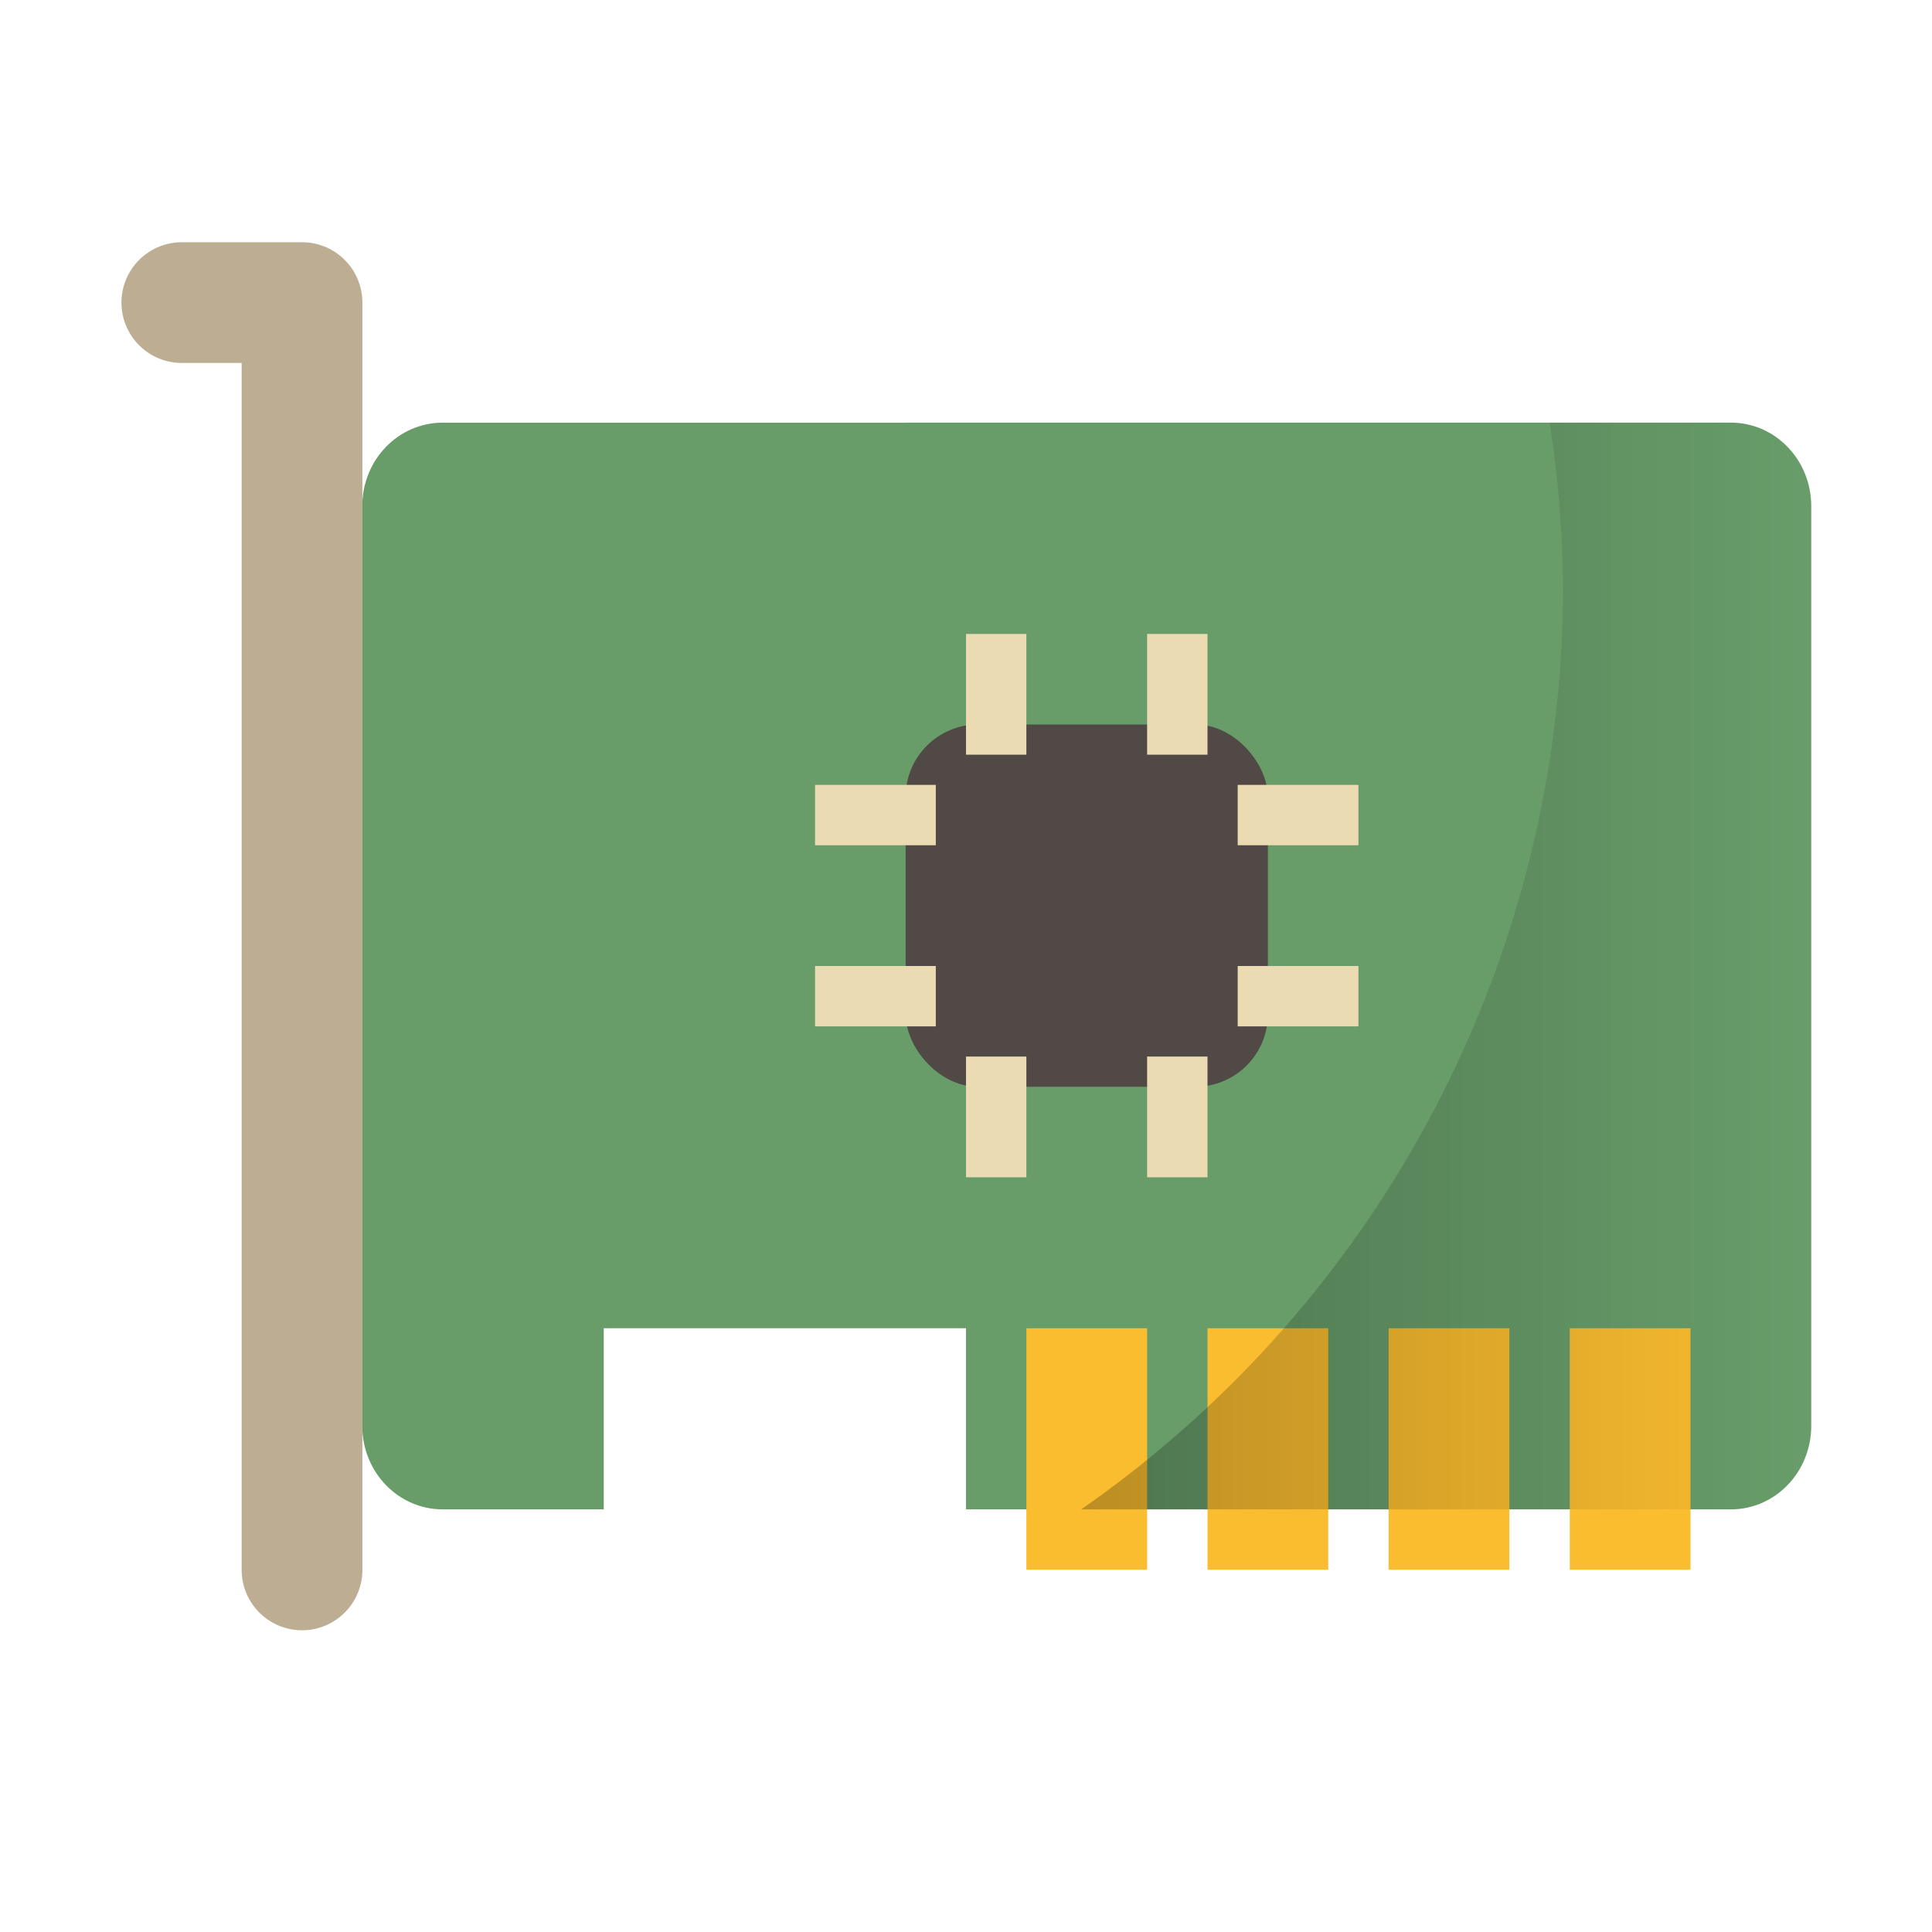 <svg xmlns="http://www.w3.org/2000/svg" xmlns:xlink="http://www.w3.org/1999/xlink" width="64" height="64" version="1"><defs><linearGradient id="a"><stop offset="0"/><stop offset="1" stop-opacity="0"/></linearGradient><linearGradient xlink:href="#a" id="b" x1="35.814" y1="32" x2="60" y2="32" gradientUnits="userSpaceOnUse"/></defs><path d="M14.667 14.001c-1.478 0-2.667 1.235-2.667 2.769v30.46c0 1.534 1.189 2.77 2.667 2.77H20v-6h12v6h25.334C58.81 50 60 48.764 60 47.23V16.77c0-1.535-1.19-2.77-2.666-2.77z" fill="#689d6a"/><rect width="12" height="12" x="30" y="24" rx="2.4" ry="2.4" fill="#504945"/><path d="M6.023 10.024h3.982v41.981" fill="none" stroke="#bdae93" stroke-width="4" stroke-linecap="round" stroke-linejoin="round"/><g fill="#fabd2f"><path d="M34 44h4v8h-4zM40 44h4v8h-4zM46 44h4v8h-4zM52 44h4v8h-4z"/></g><g fill="#ebdbb2"><path d="M32 21h2v4h-2zM38 21h2v4h-2zM32 35h2v4h-2zM38 35h2v4h-2zM45 26v2h-4v-2zM45 32v2h-4v-2zM31 26v2h-4v-2zM31 32v2h-4v-2z"/></g><path d="M51.332 14a37.201 37.201 0 0 1 .443 5.512A37.201 37.201 0 0 1 35.815 50h21.519C58.81 50 60 48.764 60 47.23V16.77c0-1.535-1.19-2.77-2.666-2.77h-6.002z" fill="url(#b)" opacity=".25"/></svg>
